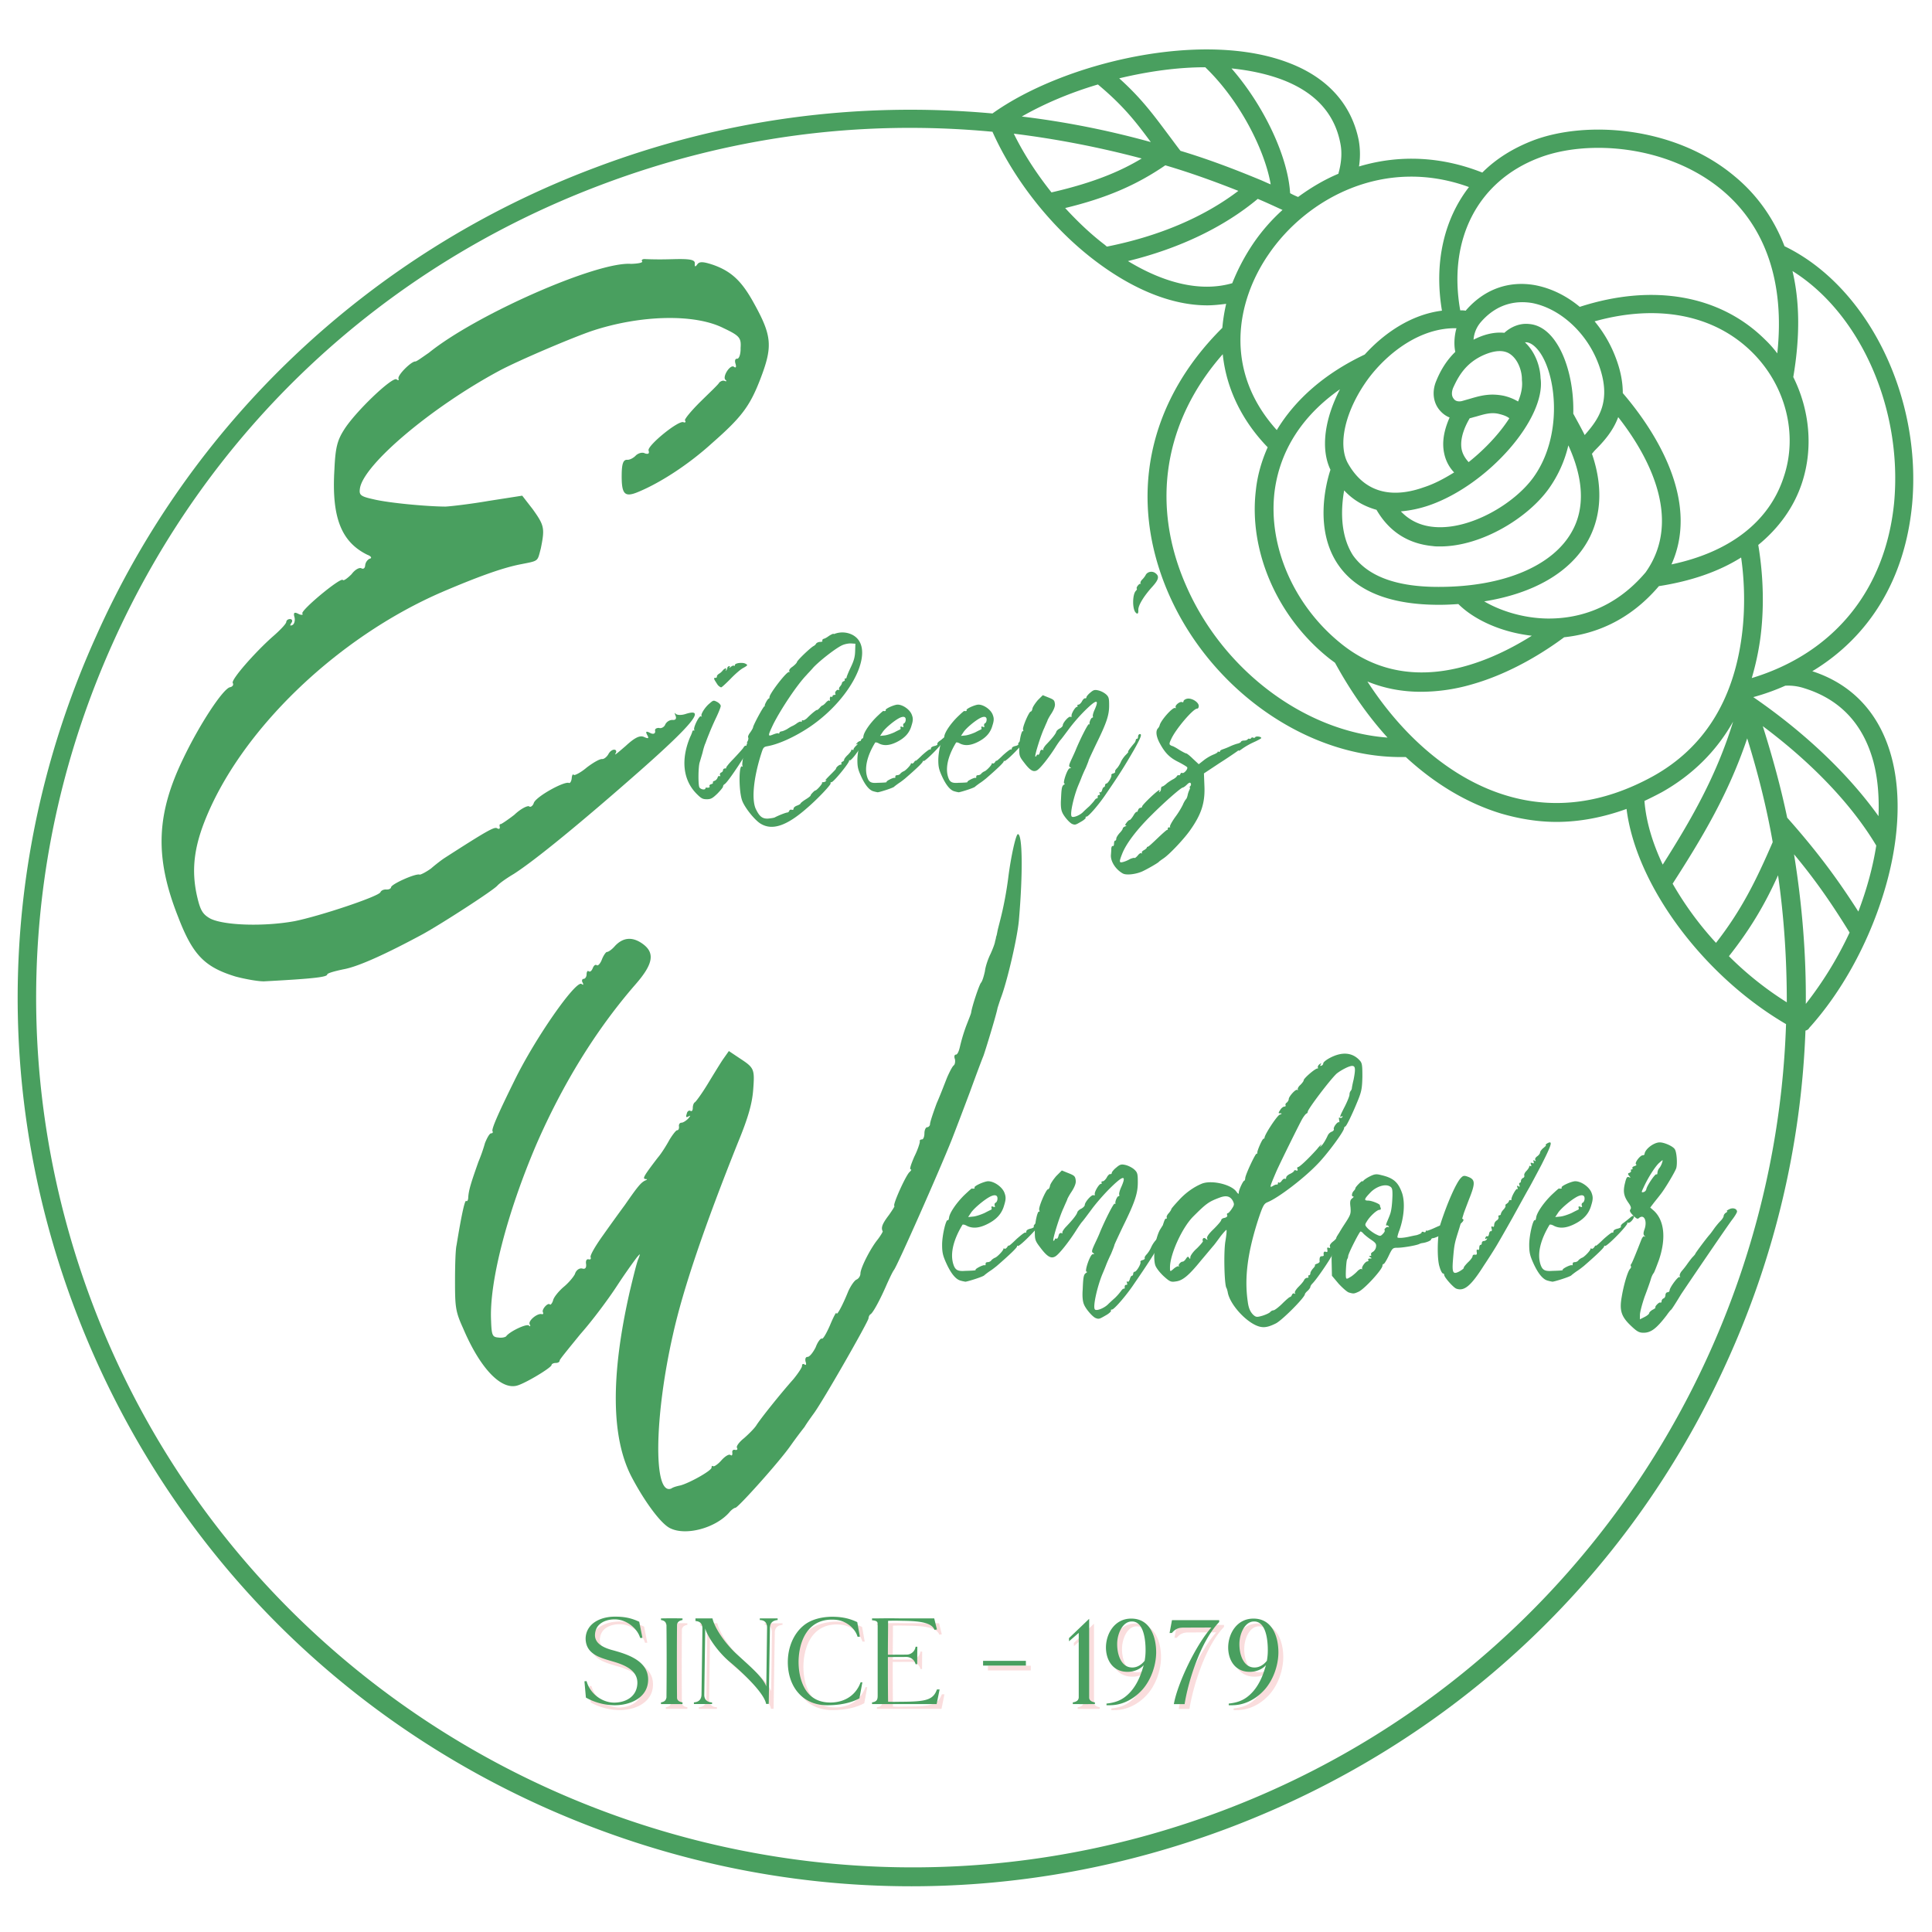 <svg xmlns="http://www.w3.org/2000/svg" width="200" viewBox="0 0 150 150" height="200" version="1.0"><defs><clipPath id="a"><path d="M1.082 3.5h147.75v143.25H1.082zm0 0"/></clipPath></defs><g clip-path="url(#a)"><path fill="#499f5f" d="M148.45 39.227c.796-8.442-3.458-17-9.9-20.11-.976-2.52-2.452-4.265-3.902-5.453-4.64-3.879-11.523-4.324-15.632-2.754-1.536.594-2.868 1.422-3.93 2.488-3.133-1.242-6.41-1.421-9.574-.472a6.124 6.124 0 00-.028-2.074c-.562-2.727-2.367-4.77-5.293-5.922-6.707-2.668-17.582-.09-23.136 3.879-10.52-.95-20.89.445-30.848 4.207a69.21 69.21 0 00-23.406 14.66 68.388 68.388 0 00-15.336 21.71C-.098 66.122-.633 84.813 5.93 101.935c6.59 17.207 19.504 30.863 36.406 38.414 9.102 4.058 18.734 6.101 28.426 6.101 8.304 0 16.636-1.508 24.644-4.531 17.227-6.516 30.938-19.25 38.563-35.957 3.812-8.293 5.879-17.09 6.207-25.945.117-.032.234-.09.293-.211 2.484-2.754 4.492-6.395 5.703-10.22 1.273-3.995 1.508-7.878.652-10.929-.918-3.285-3.015-5.535-6.117-6.543 4.461-2.695 7.18-7.168 7.742-12.886zm-28.93-26.985c3.722-1.422 9.957-1.004 14.183 2.52 3.399 2.843 4.875 7.199 4.285 12.675a8.464 8.464 0 00-.945-1.066c-3.488-3.465-8.719-4.383-14.39-2.547-1.036-.86-2.22-1.449-3.489-1.687-2.039-.356-3.93.324-5.348 1.957 0 0 0 .027-.03.027-.15-.027-.294-.027-.415-.027-.973-5.512 1.36-10.043 6.149-11.852zm15.718 37.086c-.648 5.067-2.953 8.738-6.883 10.93-3.812 2.101-7.625 2.637-11.378 1.512-4.079-1.215-7.918-4.387-10.813-8.86 1.297.535 2.688.8 4.164.8a14.21 14.21 0 003.902-.562c3.16-.886 5.82-2.636 7.211-3.671 2.215-.239 4.961-1.157 7.356-3.97 2.484-.386 4.64-1.124 6.383-2.222.18 1.215.386 3.496.058 6.043zm3.489 28.492a25.697 25.697 0 01-4.493-3.582c1.684-2.133 2.809-4.058 3.813-6.281.473 3.29.68 6.578.68 9.863zm-4.168-21.797c-1.301 4.235-3.25 7.61-5.465 11.106-.797-1.688-1.301-3.375-1.418-4.945a29.5 29.5 0 001.36-.684c2.362-1.332 4.222-3.168 5.523-5.477zm1.093 1.301c.828 2.668 1.508 5.364 1.98 8.059-1.269 2.93-2.394 5.242-4.402 7.82a25.524 25.524 0 01-3.367-4.594c2.305-3.582 4.344-6.988 5.79-11.285zm3.106 6.16c-.504-2.398-1.156-4.765-1.895-7.105 3.844 2.871 6.918 6.101 8.809 9.27-.266 1.687-.738 3.406-1.39 5.124-1.536-2.398-3.075-4.53-5.524-7.289zM94.934 27.5c.265 2.605 1.449 5.121 3.488 7.227-.473 1.066-.8 2.191-.918 3.347-.563 4.707 1.656 9.832 5.676 13.031.144.118.324.239.472.356 1.18 2.16 2.54 4.117 4.075 5.805-6.41-.473-12.793-5.211-15.66-11.848-2.747-6.281-1.684-12.738 2.867-17.918zm3.722-13.184c-.297-.117-.59-.265-.886-.382-2.008-.832-4.047-1.602-6.118-2.223-.324-.414-.62-.828-.914-1.215-1.152-1.539-2.097-2.844-3.843-4.414 2.218-.531 4.492-.86 6.68-.86 2.718 2.61 4.64 6.489 5.081 9.094zm-9.308-3.285a68.1 68.1 0 00-10.016-1.984c1.711-.98 3.723-1.84 5.91-2.488 1.95 1.628 2.926 2.87 4.106 4.472zm-.707 1.274c-1.567.945-3.637 1.863-7.004 2.633-1.153-1.45-2.157-2.989-2.926-4.56a74.426 74.426 0 019.93 1.927zm1.832.53c1.918.563 3.812 1.247 5.672 1.985-2.688 2.043-6.176 3.524-10.196 4.325-.058-.028-.086-.06-.148-.118-1.09-.828-2.125-1.808-3.102-2.875 3.192-.77 5.528-1.777 7.774-3.316zm7.18 2.606c.648.27 1.269.563 1.921.86a14.59 14.59 0 00-2.277 2.61 16.227 16.227 0 00-1.625 3.077c-2.363.684-5.172.059-8.098-1.718 3.992-.977 7.45-2.637 10.078-4.829zm26.445 12.797c1.093 2.903 0 4.325-1.063 5.54-.265-.532-.562-1.067-.887-1.66.059-2.22-.5-4.263-1.3-5.477-.59-.918-1.328-1.422-2.125-1.485-1.067-.117-1.832.594-1.922.684-.59-.059-1.332.027-2.215.445-.063.027-.121.059-.18.086a2.34 2.34 0 01.563-1.36c1.36-1.57 2.926-1.66 3.988-1.484 2.156.418 4.227 2.282 5.14 4.711zm1.539 4.149c2.187 2.781 5.11 7.847 2.125 12.054-2.512 2.961-5.438 3.582-7.504 3.582h-.117c-1.922-.027-3.696-.62-4.907-1.332 3.871-.62 6.739-2.28 8.098-4.796.766-1.422 1.3-3.645.266-6.665.086-.09.148-.18.234-.27.621-.62 1.39-1.448 1.805-2.573zm-21.278 5.687c.711.77 1.567 1.242 2.512 1.508.977 1.688 2.453 2.637 4.375 2.816.176.028.352.028.559.028 3.254 0 6.855-2.25 8.453-4.5a9.497 9.497 0 001.508-3.348c1.18 2.574 1.3 4.856.293 6.664-1.477 2.696-5.317 4.324-10.34 4.324h-.059c-3.254 0-5.469-.828-6.62-2.457-1.036-1.629-.915-3.703-.68-5.035zm10.786-10.488c.859-.383 1.566-.441 2.07-.117.68.445.945 1.39.945 1.953v.09c.059.472-.031 1.039-.297 1.66a3.891 3.891 0 00-1.12-.445 4.528 4.528 0 00-.86-.09c-.68 0-1.27.18-1.774.328l-.617.176c-.265.058-.504 0-.62-.176-.18-.207-.18-.504-.06-.832.415-.918.973-1.922 2.333-2.547zm-1.653 7.348c-.207-.95.352-2.016.617-2.461.149-.028.297-.086.446-.118.62-.175 1.21-.386 1.863-.207.383.09.617.207.766.325-.739 1.156-1.86 2.37-3.16 3.406-.266-.293-.446-.59-.532-.945zm6.117-5.57c-.03-.919-.414-2.044-1.214-2.786h.148c.445.063.828.504 1.066.86 1.27 1.925 1.684 6.488-.535 9.597-1.476 2.074-4.933 4.117-7.71 3.88-1.063-.087-1.923-.5-2.602-1.212a9.24 9.24 0 002.218-.476c4.579-1.598 9.07-6.754 8.63-9.864zm-6.53-3.88c-.208.739-.18 1.422-.09 1.836-.77.742-1.212 1.598-1.477 2.25-.356.832-.239 1.72.293 2.313.207.234.445.414.742.531-.328.742-.652 1.777-.414 2.816a3 3 0 00.765 1.45c-.765.472-1.535.89-2.363 1.156-1.832.652-4.312.86-5.851-1.809-.887-1.507-.207-4.265 1.597-6.691 1.508-1.984 4.02-3.91 6.797-3.852zm-9.782 10.989c-.356 1.066-1.274 4.68.621 7.406 1.418 2.043 4.047 3.078 7.8 3.078h.06c.5 0 .976-.027 1.449-.059 1.09 1.098 3.128 2.164 5.703 2.461-3.578 2.25-9.664 4.797-14.836.59-3.633-2.933-5.645-7.523-5.14-11.758.292-2.34 1.444-5.421 5.081-7.968-1.21 2.34-1.508 4.652-.738 6.25zm26.476 7.347c2.332-5.183-1.625-10.785-3.78-13.3 0-.801-.15-1.72-.563-2.786a9.818 9.818 0 00-1.625-2.785c4.875-1.36 9.277-.531 12.234 2.403 2.598 2.574 3.574 6.367 2.45 9.683-1.122 3.465-4.196 5.836-8.716 6.785zm-15.722-29.297c-1.95 2.52-2.719 5.895-2.098 9.598-2.39.297-4.492 1.746-5.996 3.406-3.074 1.453-5.379 3.465-6.828 5.864-4.168-4.618-3.133-10.008-.649-13.625 2.954-4.352 8.98-7.641 15.57-5.243zm-9.989-3.406c.149.711.09 1.512-.144 2.34v.031c-1.125.473-2.16 1.094-3.133 1.805a5.566 5.566 0 01-.62-.293c-.177-2.902-2.071-6.844-4.552-9.688 1.45.149 2.836.446 4.047.918 2.485.977 3.961 2.606 4.403 4.887zm-9.16 129.469c-35.015 13.21-74.347-4.356-87.644-39.156-6.41-16.797-5.88-35.07 1.476-51.45C16.152 33.422 29.63 20.773 46.68 14.348c9.808-3.703 20.004-5.094 30.375-4.118 1.656 3.704 4.55 7.403 7.89 9.954 3.016 2.308 6.059 3.523 8.778 3.523.5 0 1.004-.059 1.476-.117a13.39 13.39 0 00-.297 1.863c-5.82 5.777-7.355 13.27-4.195 20.586 3.25 7.496 10.727 12.738 18.027 12.738h.414c2.247 2.075 4.758 3.582 7.387 4.383 1.418.414 2.867.653 4.313.653 1.804 0 3.636-.356 5.437-1.008.738 5.925 5.942 12.945 12.383 16.707-.86 26.418-17.434 51.152-43.766 61.074zm45.301-62.645c.031-3.882-.293-7.761-.914-11.613 1.774 2.133 3.012 3.969 4.313 6.074a28.521 28.521 0 01-3.399 5.54zm-.086-24.496c2.746.86 4.52 2.754 5.317 5.63.355 1.3.472 2.753.414 4.292-2.305-3.226-5.672-6.457-9.723-9.242.86-.234 1.684-.531 2.484-.887a4.02 4.02 0 011.508.207zm-4.11-.8c.298-1.008.532-2.075.68-3.2.415-3.285 0-6.07-.175-7.136 1.593-1.305 2.777-2.934 3.398-4.829.883-2.695.59-5.656-.68-8.207.56-3.285.473-5.98-.062-8.23 5.262 3.285 8.57 10.691 7.89 18.008-.68 6.781-4.699 11.668-11.05 13.594zm0 0"/></g><path d="M13.85 71.24c1.13 2.93 2.06 3.852 4.45 4.582.785.208 1.82.387 2.223.368 3.91-.207 4.87-.336 4.883-.532.007-.101.57-.257 1.28-.406 1.165-.21 3.391-1.242 6.15-2.73 1.51-.836 5.452-3.387 5.78-3.762.165-.188.743-.594 1.266-.902 1.68-1.075 5.3-4.047 9.797-8.008 4.172-3.68 5.113-4.906 3.578-4.426-.355.125-.703.098-.797-.008-.094-.11-.094-.058-.012.149.086.207.024.351-.222.332-.2-.016-.461.117-.578.355-.067.195-.325.328-.469.266-.2-.016-.356.074-.316.226.035.203-.122.29-.364.172-.336-.176-.39-.129-.261.13.18.312.078.308-.211.183-.336-.172-.754.043-1.454.691-.585.504-.906.781-.792.59.109-.14.074-.293-.079-.305-.148-.011-.355.121-.476.364-.113.191-.328.375-.477.363-.199-.016-.722.297-1.199.66-.48.41-.945.625-.992.574-.09-.11-.152.04-.168.235-.02.25-.133.441-.227.382-.39-.128-2.527 1.059-2.715 1.547-.07.242-.277.38-.37.27-.145-.059-.665.2-1.149.664-.531.41-1.004.723-1.055.719-.097-.008-.105.093-.066.246-.012.148-.063.144-.207.082-.188-.164-.867.234-4.07 2.293-.208.133-.688.496-1.06.82-.37.27-.788.488-.886.48-.289-.12-2.203.735-2.222.981-.008.102-.165.187-.364.176-.199-.016-.402.066-.465.215-.175.336-4.683 1.843-6.664 2.242-2.328.426-5.422.344-6.527-.192-.625-.347-.8-.66-1.062-1.828-.407-1.879-.231-3.562.574-5.652 2.73-7.04 10.222-14.316 18.484-17.89 2.582-1.102 4.586-1.852 6.059-2.141 1.468-.29 1.312-.2 1.59-1.227.316-1.574.285-1.777-.622-3.047l-.82-1.058-2.578.402c-1.414.246-2.977.426-3.379.445-1.398-.004-4.426-.28-5.601-.57-1.032-.227-1.125-.336-1.036-.879.344-1.871 5.57-6.273 10.778-9.078 1.457-.79 5.843-2.656 7.332-3.145 3.738-1.214 7.89-1.304 10.105-.187 1.254.594 1.39.754 1.332 1.55.016.45-.113.84-.265.829-.149-.012-.207.133-.13.39.083.254.024.352-.116.239-.282-.219-.903.734-.676 1 .144.11.09.156-.055.093-.144-.058-.3.028-.41.122-.059.144-.758.793-1.461 1.488-.703.695-1.25 1.355-1.207 1.457.09.105.035.203-.113.14-.387-.175-2.836 1.836-2.711 2.196.078.254-.024.297-.27.23-.191-.117-.496-.039-.707.145-.164.187-.48.363-.676.347-.3-.019-.421.27-.433 1.118-.02 1.547.21 1.816 1.242 1.394 1.754-.719 3.957-2.152 5.781-3.812 2.25-1.977 2.91-2.828 3.719-4.914.992-2.575.953-3.375-.5-5.985-.922-1.668-1.715-2.426-3.125-2.93-.781-.261-1.078-.28-1.246-.046-.168.238-.211.183-.195-.063.023-.3-.372-.379-1.774-.336a27.42 27.42 0 01-2.098-.008c-.195-.015-.304.079-.21.184.039.106-.364.172-.864.188-2.633-.2-12.039 3.937-15.707 6.906-.527.36-.953.68-1.05.672-.297-.024-1.43 1.09-1.301 1.351.043.102-.012.149-.153.035-.332-.222-3.242 2.555-4.093 3.942-.512.808-.657 1.398-.73 3.039-.231 3.73.526 5.637 2.546 6.637.34.125.379.28.176.312a.672.672 0 00-.336.527c-.016.196-.125.29-.27.227-.14-.11-.504.062-.781.441-.324.325-.64.551-.684.45-.183-.215-3.273 2.351-3.144 2.609.094.105-.059.145-.3.027-.337-.175-.395-.078-.317.227.078.254.008.55-.149.637-.207.086-.203.035-.09-.157.114-.14.075-.293-.074-.304-.152-.012-.308.078-.316.226-.012.149-.5.66-1.09 1.168-1.39 1.242-3.195 3.305-3.066 3.563.09.156-.02.3-.223.336-.563.156-2.371 2.918-3.613 5.52-2.13 4.386-2.23 7.726-.383 12.362zm41.897-18.036c.09.09.191.16.246.16.05 0 .367-.296.715-.648.332-.348.785-.75.996-.855.367-.207.367-.227.172-.332-.227-.122-.82-.051-.82.105 0 .055-.032.09-.067.055-.035-.035-.14 0-.246.086-.105.086-.14.105-.105.035.054-.086.035-.106-.051-.086-.07.031-.121.086-.121.156 0 .05-.035.121-.09.172-.05.035-.05.02-.016-.05.106-.177-.105-.122-.246.05a.995.995 0 01-.297.262c-.105.07-.172.16-.156.21.016.051-.035.106-.121.106-.125 0-.125.035-.035.207.07.106.172.281.242.367zm2.55 4.192c-.175.172-.331.363-.331.433s-.02.106-.055.07c-.035-.034-.137.036-.207.176-.09.122-.437.504-.77.856-.331.332-.574.644-.558.68.035.035 0 .05-.086.05s-.156.07-.156.141c0 .07-.055.14-.14.176a.152.152 0 00-.087.207c.031.07.016.105-.054.07-.051-.035-.122.035-.141.125a.446.446 0 01-.227.242c-.101.02-.156.086-.136.121.035.055-.036.125-.141.141-.105.035-.156.106-.121.156.05.09-.07.14-.246.106-.035 0-.07.02-.07.054 0 .157-.368.102-.47-.07-.105-.21-.09-1.555.016-1.922.036-.12.141-.468.227-.765.07-.317.176-.649.226-.735.036-.105.157-.437.282-.734.12-.313.363-.871.558-1.274.192-.402.348-.8.348-.89 0-.086-.121-.227-.281-.313-.278-.14-.293-.14-.59.121-.352.282-.719.875-.613.977.035.055.02.055-.051.02-.14-.086-.613.89-.524 1.046.036.051.016.07-.035.051-.054 0-.09.02-.105.055 0 .035-.07.242-.176.453-.73 1.746-.559 3.332.488 4.398.367.368.473.434.805.434.312 0 .437-.066.82-.434.242-.246.438-.488.438-.543 0-.07.05-.156.12-.19.141-.087.54-.63 1.083-1.45 1.238-1.903 1.621-2.703.96-2.04zm0 0" fill="#499f5f"/><path d="M64.701 49.208c-.054 0-.191.07-.332.157-.14.105-.312.21-.402.226-.106.035-.14.106-.121.16.035.051-.035.086-.176.086-.121 0-.262.07-.297.121a.518.518 0 01-.226.211c-.262.156-1.254 1.098-1.274 1.238-.015.07-.176.227-.332.348-.191.125-.297.262-.262.352.036.07.02.105-.015.07-.16-.09-1.504 1.656-1.52 1.938 0 .066-.015.12-.05.12-.09 0-.368.524-.317.575.02.035.02.055-.016.02-.07-.036-.84 1.394-.89 1.62 0 .07-.106.247-.227.422-.125.157-.191.328-.156.383.031.05.016.176-.035.277-.09.141-.07.176 0 .176.066 0 .05.051-.035.121-.09.055-.176.227-.211.387-.156.766-.211 1.184-.156 1.254.035.055.015.07-.036.035-.261-.156-.261 1.902 0 2.637.192.539.926 1.465 1.395 1.781.91.59 2.043.227 3.648-1.187.82-.7 1.887-1.832 1.832-1.922-.035-.051 0-.086.07-.086.157 0 1.415-1.535 1.364-1.676 0-.035.016-.05.066-.016.036.016.282-.23.524-.578.246-.332.558-.75.699-.926.14-.171.297-.367.352-.433.171-.211.296-.578.226-.649-.035-.035-.09-.015-.105.036a8.5 8.5 0 01-.403.507c-.21.227-.367.438-.367.47 0 .034-.05.07-.121.07-.07 0-.191.07-.262.16-.105.12-.105.136.016.066.07-.035.055.02-.066.125-.106.102-.211.227-.211.277 0 .07-.036.086-.086.055-.055-.035-.09-.02-.09.031 0 .055-.121.211-.278.368-.156.14-.28.316-.28.367 0 .07-.052.12-.137.156-.07.035-.106.09-.07.14.015.036 0 .087-.055.087-.122 0-.368.21-.368.316 0 .035-.226.262-.488.523-.262.262-.418.438-.348.403.086-.07.106-.055.07.015-.034.055-.14.106-.226.106-.07 0-.121.015-.09.05.055.055-.418.594-.523.594-.067 0-.399.352-.363.387.015.016-.141.156-.368.293-.226.14-.418.297-.418.332 0 .035-.125.106-.261.16-.16.051-.282.156-.282.242s-.05.106-.14.086a.15.15 0 00-.192.07c-.015.071-.086.141-.156.141-.086 0-.61.192-.976.383-.07.035-.317.07-.524.09-.422.016-.648-.156-.91-.684-.383-.695-.227-2.441.402-4.394.141-.438.176-.492.473-.543.871-.156 2.11-.715 3.262-1.485 3.437-2.32 5.238-6.246 3.281-7.187a1.73 1.73 0 00-1.324-.055c-.02.02-.07.02-.106 0zm1.395.75l.316.02-.02.594c-.015.453-.105.75-.347 1.253-.176.368-.316.72-.316.77 0 .05-.051.086-.102.086-.055 0-.07.035-.035.09.016.035-.02.101-.09.12-.086.036-.137.106-.137.157 0 .05-.07.156-.14.246-.07.07-.106.172-.07.227.015.05.015.07-.036.05-.12-.085-.347.176-.261.297.035.051 0 .086-.086.086-.07 0-.141.055-.141.106 0 .055-.035.07-.086.035-.09-.05-.14.086-.105.281.015.051 0 .051-.055.016-.035-.035-.156.035-.262.156-.12.14-.242.227-.277.227-.035 0-.14.105-.227.21-.105.106-.176.157-.176.141 0-.07-.402.242-.8.645-.125.105-.262.176-.297.156-.055-.035-.09 0-.09.055 0 .07-.035.086-.07.05-.032-.035-.157.02-.293.106a1.958 1.958 0 01-.367.227c-.09.035-.262.14-.422.246-.157.086-.348.171-.434.171-.09.02-.156.055-.156.106 0 .05-.035.086-.09.05-.035-.034-.227.02-.402.09-.418.172-.418.122 0-.769.593-1.187 1.87-3.105 2.601-3.855.07-.09.317-.332.524-.579.507-.539 1.78-1.535 2.27-1.742.21-.09.507-.14.679-.125zm0 0" fill="#499f5f"/><path d="M67.841 61.443c.106.035.227.054.297.07.137 0 1.238-.348 1.29-.438.034-.035.195-.156.366-.277.192-.121.383-.281.473-.351.926-.801 1.414-1.274 1.379-1.344 0-.035.016-.051.05-.016.122.07 1.606-1.449 1.52-1.555-.035-.035-.02-.05.035-.015.051.035.192-.035.297-.176.227-.297.106-.402-.156-.156-.105.086-.297.246-.422.332-.137.086-.226.207-.191.262.035.035-.07.105-.227.14-.156.035-.277.102-.277.192 0 .07-.035.105-.07.07-.055-.02-.317.191-.614.453-.277.277-.504.469-.504.434 0-.032-.054 0-.105.09-.05.085-.14.14-.176.12-.05-.035-.086-.035-.086.02-.015.121-.437.559-.574.59a.797.797 0 00-.23.16c-.051.086-.172.137-.262.137-.102 0-.156.055-.137.125 0 .07-.02.105-.055.086-.086-.051-.68.246-.629.312.036.035-.101.055-.714.07-.47.036-.645-.05-.766-.382-.262-.715-.055-1.676.594-2.739.015-.035.156-.019.297.067.382.195.82.16 1.359-.102.645-.316 1.012-.718 1.168-1.293.125-.382.125-.558.035-.8-.137-.438-.75-.856-1.168-.82-.332.05-.96.347-.87.433.05.055-.106.09-.177.055-.02-.02-.226.171-.488.418-.578.558-1.031 1.238-1.066 1.55-.016.125-.051.211-.086.176-.121-.07-.383 1.031-.383 1.66 0 .54.05.75.297 1.29.312.679.644 1.081.976 1.152zm.7-4.625c.207-.297.851-.836 1.238-1.047.347-.192.558-.14.539.12 0 .126-.07.247-.121.263-.07.035-.086.105-.07.195.05.101.019.121-.087.086-.105-.055-.156-.02-.125.07.02.07 0 .121-.015.121a8.774 8.774 0 00-.453.227c-.227.105-.578.226-.77.246l-.347.035zm0 0" fill="#499f5f"/><path d="M74.123 61.443c.105.035.227.054.297.07.137 0 1.238-.348 1.289-.438.035-.035.195-.156.367-.277.192-.121.383-.281.473-.351.926-.801 1.414-1.274 1.379-1.344 0-.035.015-.051.05-.016.122.07 1.606-1.449 1.52-1.555-.035-.035-.02-.05.035-.015.05.035.192-.035.297-.176.227-.297.105-.402-.156-.156-.106.086-.297.246-.422.332-.137.086-.227.207-.192.262.036.035-.07.105-.226.14-.156.035-.277.102-.277.192 0 .07-.036.105-.07.07-.055-.02-.317.191-.614.453-.277.277-.504.469-.504.434 0-.032-.055 0-.105.09-.051.085-.141.14-.176.12-.051-.035-.086-.035-.086.02-.016.121-.438.559-.574.59a.797.797 0 00-.23.16c-.052.086-.173.137-.263.137-.101 0-.156.055-.136.125 0 .07-.02.105-.055.086-.086-.051-.68.246-.629.312.035.035-.101.055-.715.07-.468.036-.644-.05-.765-.382-.262-.715-.055-1.676.593-2.739.016-.035.157-.019.297.067.383.195.82.16 1.36-.102.644-.316 1.011-.718 1.168-1.293.125-.382.125-.558.035-.8-.137-.438-.75-.856-1.168-.82-.332.05-.961.347-.871.433.05.055-.106.09-.176.055-.02-.02-.227.171-.488.418-.578.558-1.032 1.238-1.067 1.55-.015.125-.05.211-.086.176-.12-.07-.382 1.031-.382 1.66 0 .54.05.75.296 1.29.313.679.645 1.081.977 1.152zm.7-4.625c.206-.297.85-.836 1.237-1.047.348-.192.56-.14.54.12 0 .126-.07.247-.122.263-.07.035-.085.105-.07.195.05.101.02.121-.086.086-.105-.055-.156-.02-.125.07.02.07 0 .121-.015.121a8.774 8.774 0 00-.454.227c-.226.105-.578.226-.77.246l-.347.035zm0 0" fill="#499f5f"/><path d="M82.287 56.556c-.12.055-.261.176-.277.262-.055.175-.332.523-.805 1.011-.136.157-.226.317-.207.352.036.05 0 .066-.07.035-.09-.02-.156.031-.191.191-.035.137-.09.208-.14.192-.052-.035-.106 0-.122.07-.02.051-.07.086-.09.07-.07-.07.422-1.66.7-2.234.12-.297.245-.543.245-.578 0-.016.122-.262.297-.523.192-.297.293-.559.278-.73-.035-.317-.07-.352-.559-.544l-.383-.156-.386.383c-.192.226-.383.508-.418.644-.016.14-.086.246-.137.246-.125 0-.649 1.203-.594 1.395.035.105.035.16 0 .125-.105-.106-.297.73-.297 1.324 0 .578.016.649.383 1.117.473.63.734.77 1.031.578.242-.16.871-.945 1.36-1.71.175-.282.382-.579.437-.63.07-.07.367-.472.664-.87a13.56 13.56 0 011.149-1.329c.98-.976 1.222-1.011.82-.12-.102.226-.156.452-.121.503.02.035 0 .09-.05.09-.09 0-.247.348-.212.488.02.035 0 .051-.05.016-.07-.035-.63 1.066-.997 1.937-.07.192-.246.559-.367.82-.191.419-.207.509-.105.579.105.066.105.086-.016.086-.176 0-.578 1.187-.418 1.187.05 0 .05.035-.035.086-.156.106-.192.246-.227 1.117-.035.473 0 .82.086 1.012.121.317.574.84.785.926.227.086.262.07.68-.176.227-.121.387-.277.367-.312-.035-.055 0-.086.07-.086.141 0 .977-.961 1.52-1.782 1.047-1.52 1.465-2.199 2.18-3.437.508-.91.613-1.188.437-1.188-.07 0-.14.086-.14.172 0 .106-.035.196-.086.196-.055 0-.09.035-.09.086a.56.56 0 01-.086.21c-.453.54-.559.715-.504.715.031 0-.055.106-.195.243-.137.14-.313.386-.383.558-.07.16-.211.387-.297.473-.105.105-.176.226-.14.261.019.051-.036.106-.137.141-.106.016-.176.086-.16.121.07.106-.262.664-.383.664-.051 0-.106.07-.106.137 0 .07-.035.14-.086.14-.05 0-.105.106-.14.227-.035.125-.106.211-.157.176-.05-.05-.07-.016-.035.086.035.09.02.14-.05.125-.07 0-.106.05-.106.137.016.09-.02.14-.05.125-.036-.02-.126.05-.196.156-.07.105-.262.312-.398.453-.16.14-.387.348-.508.473-.278.261-.801.453-.871.312-.141-.191.172-1.57.523-2.41.102-.242.227-.54.262-.645.035-.085.172-.418.312-.699.121-.293.227-.558.227-.59 0-.035.262-.593.578-1.257.836-1.696 1.012-2.27 1.012-3.004 0-.54-.02-.66-.227-.856a1.51 1.51 0 00-.594-.312c-.296-.07-.386-.051-.648.175-.156.122-.293.297-.293.348 0 .07-.055.106-.125.086-.05 0-.156.106-.227.246-.07.121-.191.246-.261.246s-.106.032-.086.086c.035.051.015.086-.035.086-.141 0-.473.578-.418.715.015.055-.02.09-.09.055-.137-.055-.594.468-.594.664 0 .066-.102.172-.227.242zm6.091-9.215c0-.348.418-1.047 1.082-1.781.508-.559.559-.82.262-1.047-.242-.207-.63-.137-.77.125-.05.102-.172.262-.277.363-.106.106-.156.227-.121.297.035.055.035.07 0 .035-.09-.07-.367.282-.297.367.035.02 0 .106-.07.176-.262.262-.282 1.344-.036 1.656.157.192.246.125.227-.19zm-1.206 20.473c.262.156 1.031.07 1.555-.176.472-.227 1.152-.629 1.238-.715.02-.035.192-.156.367-.277.453-.297 1.57-1.485 2.043-2.149.907-1.273 1.203-2.18 1.133-3.543l-.035-.906 1.238-.82a36.027 36.027 0 001.363-.91c.051-.051.106-.07.106-.036 0 .036.137-.05.297-.171a5.67 5.67 0 01.87-.489c.317-.14.579-.297.579-.316 0-.121-.402-.172-.473-.07a.11.11 0 01-.156.035.118.118 0 00-.16.035c-.031.055-.086.07-.137.055-.035-.036-.105 0-.125.035-.031.05-.156.101-.277.101-.121 0-.227.035-.246.09-.016.051-.121.106-.227.137-.101.02-.363.105-.593.21a5.44 5.44 0 01-.61.247c-.105.035-.21.101-.21.156 0 .051-.032.051-.087.035-.05-.035-.086-.035-.086.016 0 .035-.14.125-.316.191a3.42 3.42 0 00-.75.438l-.402.316-.454-.422c-.226-.226-.468-.418-.523-.418-.05 0-.277-.12-.54-.277a3.845 3.845 0 00-.487-.281.595.595 0 01-.176-.07c-.121-.07-.121-.141.035-.47.348-.784 1.711-2.374 2.008-2.374.086 0 .137-.086.137-.211 0-.297-.559-.645-.922-.559-.14.035-.262.125-.262.196 0 .066-.055.101-.105.066-.141-.086-.56.227-.508.387.035.086.02.101-.035.07-.172-.105-1.118.957-1.204 1.344a.581.581 0 01-.14.242c-.172.191-.137.578.105 1.066.418.801.785 1.184 1.45 1.516.347.176.664.367.714.422.106.12-.242.523-.382.453-.036-.035-.106 0-.141.086-.016.07-.086.121-.121.086-.055-.016-.121.02-.156.09-.036.07-.196.191-.352.261-.137.086-.367.227-.469.332-.125.102-.246.192-.297.192-.054 0-.105.086-.105.172 0 .105-.035.21-.106.246-.05.05-.07.035-.035-.035.035-.051.035-.106.02-.106-.14 0-1.344 1.153-1.344 1.274 0 .054-.055.105-.125.105s-.156.07-.191.176c-.036.105-.086.176-.106.14-.035-.019-.156.102-.262.297-.12.192-.242.332-.277.332-.055 0-.156.086-.246.207-.121.157-.137.211-.05.227.07 0 .034.035-.071.07-.086.035-.176.106-.176.157 0 .054-.101.21-.242.351-.14.156-.262.348-.262.434 0 .09-.035.16-.09.16-.05 0-.086.101-.086.242 0 .121-.05.211-.105.176-.035-.035-.086.05-.105.172 0 .125-.016.367-.032.543-.02.488.364 1.097.922 1.414zm-.035-1.555c.316-.785 1.137-1.867 2.289-3 .977-.977 2.27-2.113 2.406-2.113.035 0 .176-.086.297-.207.176-.176.262-.211.317-.125.035.054.035.156-.036.226-.054.055-.07.106-.035.106s.016.086-.035.191a1.847 1.847 0 00-.14.438c-.036.14-.086.261-.141.297a2.06 2.06 0 00-.227.418 6.52 6.52 0 01-.61.976c-.245.352-.417.664-.382.719.035.05 0 .066-.07.05-.07 0-.106.036-.106.106.016.05 0 .106-.035.086-.035-.016-.367.281-.75.645-.367.351-.7.664-.75.664-.035 0-.09.02-.09.07 0 .035-.086.121-.207.191-.14.07-.21.157-.175.211.035.051.019.07-.051.035-.055-.035-.176.051-.282.192-.105.12-.226.21-.242.176-.035-.02-.191.015-.351.086a2.26 2.26 0 01-.524.226c-.332.086-.332 0-.07-.664zM75.284 84.836c.473-1.3.945-2.563 1.063-2.84.16-.434 1.027-3.273 1.105-3.746.04-.117.16-.512.277-.828.473-1.262 1.262-4.613 1.38-5.996.316-3.668.277-6.664-.079-6.664-.156 0-.55 1.773-.75 3.39a28.364 28.364 0 01-.433 2.485c-.157.71-.356 1.422-.395 1.617-.039.2-.078.433-.117.473 0 .082-.04.238-.078.355 0 .121-.16.555-.356.988-.199.395-.394.985-.433 1.34-.078.356-.2.79-.317.906-.156.239-.672 1.778-.75 2.29 0 .078-.195.55-.394 1.066a13.52 13.52 0 00-.473 1.574c-.078.356-.195.633-.316.633-.117 0-.156.156-.078.355.039.196 0 .395-.078.473-.118.078-.317.473-.512.906-.16.395-.516 1.344-.828 2.051-.278.75-.516 1.461-.516 1.617 0 .121-.117.239-.234.239-.082 0-.2.195-.2.472 0 .238-.078.473-.195.473-.12 0-.2.078-.16.16 0 .117-.156.629-.434 1.184-.234.55-.394.984-.273.984.078 0 .039.078-.082.195-.274.2-1.379 2.645-1.184 2.645.043 0-.156.316-.433.71-.512.669-.63.985-.473 1.262 0 .04-.156.317-.394.63-.551.671-1.34 2.21-1.34 2.644 0 .156-.117.394-.317.473-.156.078-.433.472-.629.906-.476 1.183-.91 1.933-.91 1.699 0-.16-.234.273-.511.945-.278.63-.551 1.106-.63 1.024-.081-.04-.316.238-.476.672-.195.394-.473.75-.629.75-.16 0-.2.156-.16.355.082.234.043.317-.078.234-.117-.078-.195-.039-.195.122 0 .117-.317.59-.672 1.023-.985 1.105-2.563 3.078-2.88 3.59-.155.238-.59.672-.945.984-.355.278-.632.633-.554.75.078.121 0 .2-.156.16-.157-.039-.239.079-.2.235 0 .199-.039.238-.156.16-.117-.082-.434.117-.71.434-.274.312-.59.511-.63.433-.078-.039-.12 0-.12.117 0 .239-1.696 1.184-2.407 1.38-.195.042-.55.12-.707.237-1.422.633-1.344-5.523.117-11.949.79-3.55 2.445-8.402 5.047-14.91.832-2.012 1.105-3.078 1.183-4.101.122-1.618.083-1.696-1.062-2.446l-.828-.554-.473.671c-.238.356-.789 1.262-1.222 1.973-.438.711-.872 1.3-.95 1.34-.078.039-.156.238-.156.434 0 .199-.078.277-.16.238-.117-.078-.274 0-.313.234-.082.238-.039.278.118.2.195-.118.195-.079 0 .156-.157.16-.395.316-.512.316-.16 0-.238.156-.2.316 0 .157-.038.274-.156.274-.078 0-.355.355-.593.75-.235.433-.63 1.066-.907 1.383-1.144 1.496-1.183 1.617-.945 1.656.156 0 .156.039-.039.117-.316.16-.555.434-1.539 1.856a158.28 158.28 0 00-1.734 2.406c-.594.828-1.028 1.578-.95 1.695.04.117 0 .195-.156.156-.16-.039-.238.118-.2.356.04.316-.077.433-.312.355-.238-.039-.476.157-.554.434-.117.238-.512.71-.907 1.027-.355.313-.75.785-.789 1.024-.078.238-.195.355-.238.316-.156-.2-.668.395-.55.59.038.121.038.16-.079.16-.316-.121-1.105.512-.945.79.078.155.039.195-.082.077-.234-.117-1.457.473-1.734.828-.04.079-.317.157-.59.118-.477-.04-.555-.118-.594-1.301-.156-2.957 1.223-8.324 3.512-13.688 2.011-4.613 4.574-8.836 7.691-12.422 1.418-1.617 1.54-2.488.512-3.195-.75-.515-1.461-.472-2.09.195-.238.278-.512.473-.633.473-.078 0-.273.277-.394.594-.118.316-.313.512-.395.433-.117-.078-.234.04-.312.235-.082.2-.2.316-.317.238-.078-.078-.16.04-.16.238 0 .196-.117.352-.234.352-.118 0-.157.16-.079.277.079.16.079.239-.078.118-.437-.313-3.59 4.183-5.207 7.496-1.304 2.64-1.816 3.824-1.699 3.945.043.078 0 .156-.117.156s-.316.356-.473.75a12.741 12.741 0 01-.511 1.461c-.555 1.574-.75 2.168-.79 2.758 0 .2-.078.355-.16.277-.117-.078-.394 1.262-.746 3.43-.082.316-.12 1.578-.12 2.8 0 2.012.038 2.368.632 3.669 1.34 3.156 2.996 4.851 4.258 4.418.71-.235 2.605-1.38 2.605-1.578 0-.079.156-.157.317-.157.195 0 .312-.078.312-.195 0-.082.75-.988 1.617-2.055.91-1.023 2.172-2.718 2.84-3.746a44.061 44.061 0 011.54-2.207c.277-.316.277-.316.116.117-.117.239-.394 1.383-.668 2.524-1.5 6.59-1.46 11.441.196 14.515.988 1.856 2.21 3.512 2.918 3.868 1.222.629 3.55 0 4.617-1.223.156-.2.394-.356.473-.356.195 0 3.43-3.59 4.3-4.851a34.36 34.36 0 011.063-1.422c.16-.273.473-.707.672-.984.672-.868 4.297-7.22 4.297-7.457 0-.118.082-.274.16-.313.195-.121.75-1.144 1.261-2.328.196-.434.434-.945.551-1.105.239-.274 3.59-7.848 4.496-10.137.278-.711.91-2.367 1.383-3.63zm-.681 14.597c.121.04.262.059.34.078.16 0 1.422-.398 1.48-.5.04-.039.22-.18.423-.32.218-.137.437-.32.539-.398 1.058-.918 1.617-1.461 1.578-1.54 0-.039.02-.062.062-.019.137.078 1.836-1.66 1.738-1.781-.039-.04-.019-.059.04-.02.058.04.218-.039.34-.199.261-.34.12-.461-.18-.18-.121.098-.34.278-.48.38-.16.1-.259.237-.22.3.04.039-.082.121-.261.16-.18.04-.32.117-.32.219 0 .082-.04.121-.079.082-.058-.024-.359.219-.699.52-.32.32-.582.539-.582.5 0-.044-.059 0-.117.097-.063.102-.16.16-.203.14-.059-.038-.098-.038-.098.02-.02.14-.5.64-.66.68a.95.95 0 00-.262.18c-.058.101-.199.16-.297.16-.12 0-.18.062-.16.14 0 .082-.02.122-.062.102-.098-.063-.778.277-.719.36.039.038-.121.058-.82.077-.54.04-.739-.058-.88-.437-.3-.82-.058-1.922.68-3.14.02-.04.18-.02.34.077.442.223.942.184 1.559-.117.742-.36 1.16-.82 1.34-1.48.14-.442.14-.64.039-.922-.156-.496-.86-.977-1.336-.938-.383.059-1.102.399-1 .5.058.059-.121.098-.203.059-.02-.02-.258.2-.559.48-.66.641-1.18 1.422-1.219 1.782-.02.136-.062.238-.101.199-.14-.082-.438 1.18-.438 1.898 0 .622.059.86.34 1.48.36.782.738 1.24 1.117 1.321zm.801-5.3c.238-.34.98-.958 1.418-1.2.402-.219.64-.16.621.14 0 .141-.078.282-.14.302-.079.039-.098.117-.079.218.059.121.02.141-.101.102-.117-.063-.18-.02-.14.078.023.082 0 .14-.02.14-.04.02-.258.122-.52.262-.258.118-.66.258-.879.278l-.398.039zm0 0" fill="#499f5f"/><path d="M83.96 93.836c-.14.058-.3.199-.32.296-.058.2-.379.602-.918 1.16-.16.18-.261.36-.242.403.043.059 0 .078-.078.039-.102-.02-.18.039-.219.219-.043.16-.101.242-.16.218-.062-.039-.12 0-.14.083-.02.058-.083.097-.102.078-.078-.078.48-1.899.8-2.559.141-.34.282-.621.282-.66 0-.02.137-.3.34-.598.219-.34.34-.64.32-.84-.043-.359-.082-.402-.64-.62l-.442-.18-.441.441c-.219.258-.438.578-.477.738-.02.16-.101.282-.16.282-.14 0-.742 1.378-.68 1.597.04.121.04.18 0 .14-.12-.12-.34.84-.34 1.52 0 .66.02.739.438 1.282.539.718.84.879 1.18.656.28-.18 1-1.078 1.562-1.957.2-.32.438-.66.496-.719.082-.082.422-.543.762-1 .34-.46.941-1.14 1.32-1.52 1.117-1.12 1.399-1.16.938-.14-.117.258-.18.52-.137.578.02.04 0 .102-.062.102-.098 0-.278.398-.239.558.02.04 0 .059-.062.02-.078-.04-.719 1.218-1.137 2.218-.082.223-.281.641-.422.942-.219.48-.238.578-.12.66.12.078.12.102-.02.102-.2 0-.66 1.359-.48 1.359.062 0 .062.039-.04.098-.18.12-.219.28-.258 1.28-.043.54 0 .938.098 1.161.14.36.66.957.902 1.059.258.101.297.078.778-.2.261-.14.441-.32.421-.359-.039-.062 0-.102.079-.102.16 0 1.12-1.097 1.742-2.039 1.199-1.738 1.68-2.52 2.496-3.937.582-1.043.703-1.363.5-1.363-.078 0-.16.101-.16.203 0 .117-.04.219-.098.219-.062 0-.102.039-.102.101a.61.61 0 01-.097.238c-.52.621-.64.82-.582.82.039 0-.059.122-.219.282a2.24 2.24 0 00-.441.637 2.28 2.28 0 01-.34.543c-.117.117-.2.257-.16.296.02.063-.04.122-.16.16-.118.02-.2.102-.18.141.082.121-.297.762-.438.762-.062 0-.12.078-.12.16 0 .078-.04.156-.102.156-.059 0-.118.121-.16.262-.04.14-.118.238-.18.2-.059-.06-.078-.02-.04.1.04.099.02.161-.058.142-.082 0-.121.058-.121.16.02.097-.02.16-.059.136-.043-.02-.14.063-.222.18a4.43 4.43 0 01-.457.524c-.18.16-.442.398-.582.539-.32.3-.918.52-1 .359-.16-.219.199-1.8.601-2.758.121-.281.258-.621.301-.742.04-.098.2-.48.36-.8.14-.34.257-.638.257-.68 0-.04.301-.68.66-1.438.961-1.941 1.16-2.602 1.16-3.441 0-.618-.019-.758-.257-.977-.14-.14-.442-.3-.68-.363-.34-.078-.441-.059-.742.203-.18.137-.34.34-.34.398 0 .078-.059.121-.14.102-.06 0-.18.117-.258.277-.082.14-.223.281-.301.281-.082 0-.121.04-.102.102.043.059.02.098-.039.098-.16 0-.539.66-.48.82.02.059-.02.102-.098.059-.16-.059-.68.543-.68.761 0 .078-.12.2-.261.282zm0 0" fill="#499f5f"/><path d="M90.338 99.074c.48.437.578.476.942.418.539-.059 1.02-.461 1.976-1.64.461-.54.902-1.079.98-1.161.083-.098.32-.418.54-.719.222-.277.421-.5.441-.48.04.02 0 .422-.082.902-.137.84-.078 3.34.082 3.598.04.058.078.219.102.32.117.8 1.117 2.02 2.058 2.52.578.3.957.28 1.68-.082.48-.239 2.258-2.02 2.258-2.278 0-.039.101-.16.218-.261.102-.098.204-.239.204-.297 0-.063.078-.18.16-.262.398-.398 1.68-2.32 1.558-2.32-.039 0 .02-.078.14-.18.298-.258.88-1.277.821-1.398-.043-.06-.023-.102.04-.102.14 0 .64-.86.64-1.098 0-.16-.063-.14-.281.117-.48.524-.66.782-.621.782.043 0-.059.12-.2.281-.14.16-.238.32-.238.36.02.038-.101.179-.262.3-.18.14-.28.297-.238.379.04.121.02.14-.101.102-.098-.043-.141 0-.098.156.02.16 0 .203-.121.16-.14-.059-.2.043-.16.262 0 .058-.063.078-.141.078-.16 0-.2.12-.18.402.02.059-.082.14-.199.18-.121.039-.2.101-.16.121.02.039-.04.137-.16.258-.102.12-.2.281-.2.36 0 .081-.042.16-.101.16-.059 0-.078.038-.059.1.04.06 0 .099-.101.099-.078 0-.18.082-.219.16-.039.101-.219.32-.422.52-.219.222-.34.421-.297.5.059.062.04.081-.043.042-.058-.043-.14 0-.18.078-.038.102-.097.18-.14.18-.059 0-.316.223-.617.52-.281.28-.602.52-.68.52a.39.39 0 00-.262.14c-.078.082-.34.199-.597.281-.422.121-.5.121-.703-.059-.239-.222-.38-.543-.438-1.023-.281-1.899 0-3.899.84-6.477.34-1 .418-1.14.7-1.257.84-.34 2.8-1.84 3.84-2.922.757-.758 2.097-2.578 2.097-2.82 0-.06.039-.118.101-.137.098-.043.598-1.082 1.02-2.141.238-.602.281-.879.3-1.719 0-.883-.019-1.062-.203-1.261-.578-.641-1.398-.7-2.359-.18-.258.14-.476.32-.476.402a.2.2 0 01-.141.18c-.102.039-.121.02-.063-.082.063-.14.063-.14-.097-.02-.102.078-.14.2-.121.239.039.062.02.082-.02.082-.14-.04-1.078.757-1.078.918 0 .062-.121.222-.262.363-.14.117-.218.277-.199.34.04.058.02.078-.039.039-.121-.082-.66.52-.66.719 0 .082-.063.18-.14.261-.102.059-.141.16-.102.219.02.059-.02.098-.098.098-.082 0-.242.12-.32.261-.16.239-.16.262 0 .262s.14.04-.063.117c-.219.121-1.156 1.54-1.156 1.782 0 .039-.043.078-.082.078-.102.02-.5.941-.48 1.082.019.039 0 .078-.06.078-.1 0-.859 1.62-.878 1.898 0 .102-.043.203-.082.203-.078 0-.418.7-.418.918 0 .141-.043.121-.203-.097-.438-.563-1.977-.903-2.7-.582-.617.261-1.257.718-1.777 1.3-.3.32-.558.622-.558.66 0 .04-.082.18-.203.32-.118.118-.18.278-.16.321.042.059.023.098-.04.098-.078 0-.12.082-.257.52-.02.019-.102.16-.204.32-.199.32-.418 1.12-.359 1.3.043.079.02.18-.02.2-.097.12-.12.941 0 1.281.063.2.34.559.641.84zm8.738-8.078c.239-.563 1.82-3.762 2.04-4.14.12-.2.261-.38.32-.4a.152.152 0 00.097-.14c0-.2 1.743-2.5 2.243-2.96.32-.259.957-.599 1.199-.599.258 0 .281.22.12 1.059-.081.32-.14.64-.14.7a.454.454 0 01-.101.198.462.462 0 00-.078.262c0 .121-.16.52-.36.918-.402.781-.441.902-.242.781.063-.039.082-.02.04.059-.04.062-.138.082-.2.043-.059-.043-.078.02-.04.18.02.117.02.199 0 .18-.1-.102-.46.359-.421.519.043.058-.04.16-.137.2a.608.608 0 00-.32.28c-.18.399-.383.72-.52.84-.12.098-.12.098 0-.082.079-.121-.082.02-.32.32-.66.739-1.36 1.399-1.48 1.399-.059 0-.082.082-.04.16.04.102 0 .14-.101.102-.078-.04-.16-.02-.16.02 0 .058-.14.16-.3.237-.18.082-.317.204-.317.301 0 .082-.043.121-.102.082-.059-.02-.16.04-.242.16-.078.118-.18.18-.219.141-.039-.043-.078-.023-.078.059 0 .058-.02.097-.082.097-.04-.02-.18.024-.3.102-.278.16-.278.14.241-1.078zm-6.418 3.437c1.02-1.02 1.2-1.14 2.059-1.46.5-.18.8-.098 1 .261.121.258.121.32-.082.621-.117.18-.258.34-.316.34-.043 0-.082.059-.043.137.043.101-.04.183-.2.222-.14.02-.257.098-.257.16 0 .079-.262.38-.582.7-.399.379-.559.62-.52.738.059.121.04.14-.078.043-.121-.102-.18-.102-.242-.024-.04.083-.04.141 0 .18.02.043-.18.281-.461.563-.297.257-.52.578-.52.699 0 .14-.02.16-.097.039-.082-.121-.122-.098-.243.082-.078.117-.18.219-.257.219-.16 0-.38.281-.282.34.059.039.04.039-.039.02-.058-.02-.218.058-.36.179-.3.262-.3.262-.3-.098 0-1.02.961-3.121 1.82-3.96zm0 0" fill="#499f5f"/><path d="M103.391 98.093l.02.957.523.621c.297.32.657.641.797.68.36.102.383.102.742-.058.457-.2 1.86-1.739 1.86-2.02 0-.082.039-.14.097-.14.043 0 .223-.282.383-.622.297-.617.32-.636.7-.636.378 0 1.359-.16 1.66-.282a.78.78 0 01.257-.082c.32-.039.68-.199.68-.277 0-.04.063-.102.14-.102.2 0 1.38-.578 1.919-.96.562-.36.601-.618.12-.54-.198.04-.398.122-.48.18-.058.043-.16.063-.218.02-.059-.04-.121-.02-.121.043 0 .058-.079.117-.18.117-.098 0-.461.14-.82.3-.34.16-.66.282-.7.262-.039-.043-.078 0-.078.059 0 .058-.082.082-.16.039-.082-.04-.16-.02-.16.043 0 .059-.18.137-.379.2-.223.038-.48.097-.563.116-.437.102-.937.141-.937.043 0-.043.059-.3.16-.543.36-1.02.438-2.117.219-2.836-.3-.882-.68-1.222-1.64-1.441-.38-.102-.52-.078-.88.102-.238.117-.46.277-.5.34-.058.058-.082.078-.082.038 0-.101-.539.442-.539.54 0 .039-.039.12-.117.199-.16.16-.203.441-.062.441.082 0 .039.059-.059.14-.16.118-.2.239-.14.7.038.52.019.578-.52 1.398-.301.461-.559.922-.559 1a.51.51 0 01-.12.301c-.083.078-.102.121-.06.121.04 0 0 .137-.081.297-.102.18-.141.582-.122 1.242zm3-5.5c.461-.48 1.16-.699 1.52-.48.18.101.2.223.2.68-.02.68-.079 1.222-.2 1.52-.04.12-.14.358-.219.542-.082.2-.101.316-.039.297.04-.04.117 0 .16.062.04.079.04.098-.023.059-.117-.078-.38.18-.277.262.019.039-.04.16-.16.277-.18.18-.2.18-.56 0-.183-.098-.46-.3-.6-.437-.24-.262-.24-.282-.06-.563.239-.398.778-.879.958-.879.101 0 .14-.058.101-.16a.65.65 0 01-.058-.2c0-.1-.641-.359-.903-.359-.36 0-.32-.12.16-.62zm-1.8 5.18a.53.53 0 00.082-.262c.039-.257.879-1.898.96-1.898.06 0 .16.082.239.18.082.082.34.3.582.46.36.239.418.34.379.56-.02.16-.14.32-.242.378-.118.063-.18.16-.137.223.039.039 0 .097-.082.097-.102 0-.102.02.02.102.14.078.12.101-.04.101-.101 0-.16.04-.12.098.038.059 0 .121-.06.121-.16 0-.46.418-.421.559.02.062 0 .082-.04.039-.058-.04-.218.043-.359.203-.16.16-.398.36-.52.418-.28.18-.32.16-.339-.04-.02-.378.039-1.241.098-1.339zm0 0" fill="#499f5f"/><path d="M113.29 95.394c.18-.601.34-1.14.36-1.2.019-.062.199-.542.398-1.062.52-1.296.5-1.558-.098-1.777-.281-.101-.36-.082-.543.117-.36.383-1.039 1.922-1.558 3.52-.258.8-.301 2.742-.078 3.379.078.281.199.5.257.5.063 0 .102.062.102.12 0 .18.719.981.937 1.06.622.222 1.141-.22 2.141-1.797.36-.54.742-1.141.86-1.34.12-.18.742-1.262 1.359-2.36.62-1.12 1.2-2.18 1.3-2.34.102-.18.52-.96.942-1.761.68-1.34.84-1.758.66-1.758-.12 0-.422.2-.3.219.038 0-.04.082-.18.199-.16.121-.282.3-.282.383 0 .058-.101.199-.218.277-.14.102-.2.223-.14.3.038.083.038.102-.06.04-.101-.059-.12-.04-.082.082.04.121.02.16-.101.098-.137-.04-.156-.02-.098.12.04.102.02.16-.039.122-.062-.04-.101-.02-.101.039 0 .062-.102.219-.22.34-.12.12-.198.28-.16.359.02.063-.019.16-.1.18-.079.043-.161.14-.161.222 0 .098-.04.16-.098.16-.043 0-.062.079-.02.18.04.117.02.16-.081.078-.102-.058-.121-.039-.078.102.039.098.039.16-.024.117-.078-.058-.476.66-.437.82 0 .043-.02.063-.082.043-.059-.023-.098.02-.117.079 0 .058-.083.14-.16.199-.083.039-.141.12-.102.16.02.039-.04.18-.16.3-.121.122-.2.282-.2.34 0 .06-.058.102-.12.102-.06 0-.098.059-.06.137.02.082-.038.203-.14.262a.433.433 0 00-.2.34c0 .14-.058.199-.12.14-.098-.04-.121 0-.078.16.039.117.02.2-.063.2-.058-.02-.117.077-.137.199-.023.14-.082.218-.12.199-.063-.04-.122 0-.16.101-.04.102-.02.141.058.078.082-.039.101-.02.039.063a.299.299 0 01-.219.117.16.16 0 00-.16.16c0 .082-.04.141-.098.141-.062 0-.101.102-.101.223 0 .136-.04.199-.121.156-.059-.059-.098.023-.078.16.039.203 0 .242-.141.223-.102-.02-.18.039-.18.117 0 .082-.16.3-.36.48-.198.203-.359.403-.32.422.02.04-.14.16-.34.278-.5.261-.581.12-.5-.899.102-1.238.122-1.277.481-2.418zm6.895 4.039c.121.04.262.059.34.078.16 0 1.422-.398 1.48-.5.04-.039.22-.18.423-.32.218-.137.437-.32.539-.398 1.058-.918 1.617-1.461 1.578-1.54 0-.039.02-.062.062-.019.137.078 1.836-1.66 1.739-1.781-.04-.04-.02-.059.039-.02.058.04.218-.039.34-.199.261-.34.12-.461-.18-.18-.121.098-.34.278-.48.38-.16.1-.259.237-.22.3.04.039-.082.121-.261.16-.18.04-.32.117-.32.219 0 .082-.04.121-.079.082-.058-.024-.359.219-.699.52-.32.32-.582.539-.582.5 0-.044-.058 0-.117.097-.063.102-.16.16-.203.14-.059-.038-.098-.038-.098.02-.02.14-.5.64-.66.68a.95.95 0 00-.262.18c-.058.101-.199.16-.297.16-.12 0-.18.062-.16.14 0 .082-.02.122-.062.102-.098-.063-.778.277-.719.36.039.038-.121.058-.82.077-.54.04-.739-.058-.88-.437-.3-.82-.058-1.922.68-3.14.02-.04.18-.02.34.077.442.223.942.184 1.559-.117.742-.36 1.16-.82 1.34-1.48.14-.442.14-.64.039-.922-.156-.496-.86-.977-1.336-.938-.383.059-1.102.399-1 .5.058.059-.121.098-.203.059-.02-.02-.258.2-.559.48-.66.641-1.18 1.422-1.219 1.782-.02.136-.062.238-.101.199-.14-.082-.438 1.18-.438 1.898 0 .622.059.86.34 1.48.36.782.738 1.24 1.117 1.321zm.801-5.3c.238-.34.98-.958 1.418-1.2.402-.219.64-.16.621.14 0 .141-.078.282-.14.302-.079.039-.098.117-.079.218.059.121.02.141-.101.102-.117-.063-.18-.02-.14.078.023.082 0 .14-.02.14-.04.02-.258.122-.52.262-.258.118-.66.258-.879.278l-.398.039zm0 0" fill="#499f5f"/><path d="M125.906 100.71c-.184 1.044-.023 1.52.719 2.223.48.457.64.54.98.54.578 0 1-.321 1.797-1.36.14-.203.3-.402.34-.422.062-.04.46-.68.762-1.18.3-.46 3.68-5.437 4-5.84.199-.257.359-.539.359-.597 0-.238-.34-.34-.621-.18-.16.078-.219.14-.16.14.058.02.02.06-.078.118-.102.062-.18.18-.18.262 0 .078-.121.257-.242.379-.14.14-.36.402-.5.601-.14.2-.301.418-.36.48-.218.239-1.101 1.419-1.101 1.477 0 .024-.098.14-.2.242-.097.098-.257.32-.378.48a6.78 6.78 0 01-.461.598c-.14.16-.2.34-.16.422.043.078.043.098-.02.059-.098-.102-.777.82-.777 1.039 0 .082-.082.14-.16.14-.082 0-.16.102-.16.22 0 .1-.063.242-.16.261a.267.267 0 00-.141.219c0 .082-.04.12-.102.101-.078-.062-.437.301-.379.38.04.019-.058.1-.219.179-.14.082-.261.2-.261.262 0 .058-.16.199-.36.297l-.36.183v-.34c0-.203.161-.82.36-1.402.219-.578.442-1.2.5-1.418.059-.2.16-.379.2-.422.039-.02.222-.5.421-1.039.559-1.66.418-3.039-.382-3.797l-.297-.261.258-.34c.14-.18.402-.5.582-.739.34-.441 1.078-1.68 1.18-1.98.097-.36.038-1.262-.122-1.48-.14-.22-.8-.52-1.16-.52-.461 0-1.14.52-1.18.898 0 .063-.058.102-.14.102-.2 0-.66.598-.52.7.063.038.02.1-.121.14-.117.039-.2.101-.16.16.043.059 0 .098-.059.098-.058 0-.078.043-.058.101.039.04-.02.121-.102.16-.14.04-.16.078-.039.239.14.14.121.16-.02.101-.14-.058-.199.04-.3.461-.16.64-.102 1 .261 1.52.2.277.239.418.16.52-.081.097-.042.218.2.46.277.277.36.316.48.2.38-.301.637.238.418.878-.101.281-.101.418-.02.5.102.102.102.121 0 .059-.058-.04-.16.082-.238.281-.382.98-.683 1.719-.761 1.84-.059.058-.078.16-.04.2.04.038 0 .14-.081.218-.18.223-.48 1.223-.637 2.18zm1.7-8.156c-.18.04-.18.02 0-.36.359-.78.859-1.558 1.179-1.878.34-.3.34-.3.258-.043-.04.14-.141.34-.22.422a.651.651 0 00-.14.36c0 .1-.039.16-.078.12-.082-.082-.722.86-.781 1.137a.305.305 0 01-.219.242zm0 0" fill="#499f5f"/><path d="M45.866 132.174c.613.36 1.449.598 2.273.598.64-.008 1.305-.172 1.8-.528.462-.332.778-.828.759-1.527-.043-1.441-1.688-1.934-2.84-2.242-.758-.215-1.328-.57-1.285-1.211.023-.332.152-.59.347-.766.309-.28.762-.402 1.22-.394.972.02 1.757.785 1.937 1.441h.18l-.25-1.254c-.587-.273-1.098-.398-1.876-.398-.648 0-1.191.16-1.593.433a1.527 1.527 0 00-.692 1.32c.028.684.41 1.06.914 1.313.461.223 1.016.352 1.492.504.88.29 1.645.727 1.61 1.621-.043.989-.844 1.465-1.774 1.485-.945.007-1.898-.676-2.172-1.672l-.164.015zm5.829.376v.128h1.672v-.129c-.324-.05-.418-.203-.426-.355a342.21 342.21 0 010-5.664c.008-.137.102-.325.426-.375v-.125a39.76 39.76 0 00-1.672 0v.125c.324.05.383.207.426.375.02 1.867.02 3.77 0 5.644-.043.172-.102.324-.426.375zm2.557.128h1.41v-.129c-.394-.008-.617-.23-.605-.613l.074-5.125c.156.597.95 1.781 1.844 2.543 1.363 1.14 2.753 2.558 2.882 3.316h.204l.093-5.902c0-.406.246-.586.598-.613v-.125h-1.383v.125c.395.007.57.23.563.613l-.059 4.539c-.3-.77-1.355-1.629-2.3-2.508-.942-.863-1.723-2.055-1.88-2.77h-1.32v.204c.36.023.547.21.54.605l-.071 5.098c-.008.41-.239.59-.59.613zm7.291-3.258c0 1 .317 1.875.887 2.473.527.562 1.297.894 2.25.879.82-.008 1.707-.145 2.422-.535l.23-1.246h-.136c-.356.96-1.149 1.507-2.192 1.566-.93.043-1.687-.281-2.156-1.113-.348-.625-.484-1.41-.469-2.153.05-1.574.742-3.136 2.531-3.168.301 0 .555.016.856.125.613.23 1.055.72 1.191 1.203h.18l-.203-1.132c-.668-.317-1.262-.418-1.996-.418-.778.015-1.586.203-2.168.68-.817.667-1.227 1.75-1.227 2.84zm6.539-3.246c.437.031.437.168.437.332v5.508c0 .289-.035.477-.437.535v.129h5.015l.23-1.133h-.206c-.281.793-.824.938-2.567.953-.449 0-.773.02-1.226 0-.016-.96-.016-2.507-.016-3.468l1.457-.008c.367.015.63.27.692.562h.125l.011-1.355h-.136a.704.704 0 01-.692.613l-1.457.008c0-1.074.016-1.559.016-2.633.426-.02.715-.012 1.168 0 1.55.016 2.234.211 2.437.7l.188-.028-.211-.86h-2.43c-.426 0-.742-.011-1.152-.011l-.895.012h-.351zm11.945 3.152h-3.324v.368h3.324zm3.353-1.523l.75-.648v5.02c-.02.194-.137.323-.46.374v.129c.51.008 1.194.008 1.714 0v-.129c-.324-.05-.438-.203-.445-.355v-6.133l-1.567 1.5zm4.508 2.375c.46.012.98-.168 1.289-.52l-.094.301c-.254.836-.684 1.68-1.414 2.207-.383.274-.793.41-1.383.477v.129c.152.008.309 0 .461-.008.914-.059 1.746-.547 2.344-1.227.64-.734 1.023-1.793 1.05-2.789.024-1.203-.425-2.718-1.953-2.703-1.246.008-1.918 1.117-1.945 2.192-.016.988.504 1.925 1.645 1.941zm-.774-2.172c0-.726.383-1.715 1.11-1.738.894-.035 1.062 1.25 1.09 1.96.015.4 0 .716-.067 1.09-.3.376-.66.54-1.008.52-.777-.023-1.133-.937-1.125-1.832zm4.247-.844c.313-.382.606-.418.938-.418l2.129-.007c-1.242 1.398-2.653 4.414-2.914 5.949h.836c.261-1.703 1.226-4.867 2.683-6.375v-.149H91.37l-.187 1zm6.016 3.016c.461.012.98-.168 1.29-.52l-.094.301c-.254.836-.684 1.68-1.415 2.207-.382.274-.793.41-1.382.477v.129c.152.008.308 0 .46-.008.915-.059 1.747-.547 2.344-1.227.641-.734 1.024-1.793 1.051-2.789.024-1.203-.426-2.718-1.953-2.703-1.246.008-1.918 1.117-1.945 2.192-.016.988.504 1.925 1.644 1.941zm-.773-2.172c0-.726.383-1.715 1.11-1.738.894-.035 1.062 1.25 1.089 1.96.016.4 0 .716-.066 1.09-.301.376-.66.54-1.008.52-.778-.023-1.133-.937-1.125-1.832zm0 0" fill="#f4abaa" fill-opacity=".4"/><path d="M45.489 131.797c.613.36 1.45.598 2.273.598.641-.008 1.305-.172 1.801-.527.461-.332.777-.829.758-1.528-.043-1.441-1.688-1.933-2.84-2.242-.758-.215-1.328-.57-1.285-1.21.023-.333.152-.59.348-.766.308-.282.761-.403 1.218-.395.973.02 1.758.785 1.938 1.441h.18l-.25-1.254c-.586-.273-1.098-.398-1.875-.398-.649 0-1.192.16-1.594.434-.485.332-.707.828-.692 1.32.028.684.41 1.059.914 1.312.461.223 1.016.352 1.493.504.879.29 1.644.727 1.609 1.621-.043.989-.844 1.465-1.773 1.485-.946.008-1.899-.676-2.172-1.672l-.164.016zm5.829.375v.13h1.672v-.13c-.324-.05-.418-.203-.426-.355a342.21 342.21 0 010-5.664c.008-.137.102-.324.426-.375v-.125a39.76 39.76 0 00-1.672 0v.125c.325.05.383.207.426.375.02 1.867.02 3.77 0 5.644-.043.172-.101.325-.426.375zm2.557.129h1.41v-.129c-.394-.008-.617-.23-.605-.613l.074-5.125c.156.598.95 1.781 1.844 2.543 1.363 1.14 2.754 2.559 2.883 3.316h.203l.093-5.902c0-.406.247-.586.598-.613v-.125h-1.383v.125c.395.008.57.23.563.613l-.059 4.54c-.3-.77-1.355-1.63-2.3-2.509-.942-.863-1.723-2.054-1.88-2.77h-1.32v.204c.36.023.547.21.54.605l-.071 5.098c-.008.41-.238.59-.59.613zm7.291-3.258c0 1 .317 1.875.887 2.473.527.563 1.297.895 2.25.879.82-.008 1.707-.145 2.422-.535l.23-1.246h-.136c-.356.96-1.149 1.508-2.192 1.566-.93.043-1.687-.281-2.156-1.113-.348-.625-.484-1.41-.469-2.153.051-1.574.743-3.136 2.532-3.167.3 0 .554.015.855.125.613.23 1.055.718 1.191 1.203h.18l-.203-1.133c-.668-.317-1.262-.418-1.996-.418-.777.015-1.586.203-2.168.68-.816.668-1.227 1.75-1.227 2.84zm6.539-3.246c.437.032.437.168.437.332v5.508c0 .29-.035.477-.437.535v.13h5.016l.23-1.134h-.207c-.281.793-.824.938-2.566.954-.45 0-.774.02-1.227 0-.016-.961-.016-2.508-.016-3.47l1.457-.007c.368.016.63.27.692.562h.125l.012-1.355h-.137a.704.704 0 01-.692.613l-1.457.008c0-1.074.016-1.559.016-2.633.426-.02.715-.011 1.168 0 1.55.016 2.234.211 2.437.7l.188-.028-.211-.86h-2.43c-.425 0-.742-.01-1.152-.01l-.895.01h-.351zm11.945 3.153h-3.324v.367h3.324zm3.353-1.524l.75-.648v5.02c-.02.195-.136.324-.46.374v.13a69.95 69.95 0 001.714 0v-.13c-.324-.05-.437-.203-.445-.355v-6.133l-1.567 1.5zm4.507 2.375c.462.012.981-.168 1.29-.52l-.094.301c-.254.836-.683 1.68-1.414 2.207-.383.274-.793.41-1.383.477v.129c.153.008.309 0 .461-.008.914-.058 1.746-.547 2.344-1.226.64-.735 1.023-1.793 1.05-2.79.024-1.203-.425-2.718-1.952-2.703-1.246.008-1.918 1.118-1.946 2.192-.015.988.504 1.926 1.645 1.941zm-.773-2.172c0-.726.383-1.715 1.11-1.738.894-.035 1.062 1.25 1.09 1.961.015.398 0 .715-.067 1.09-.3.375-.66.539-1.008.52-.777-.024-1.132-.938-1.125-1.833zm4.248-.843c.312-.383.605-.418.937-.418l2.129-.008c-1.242 1.398-2.652 4.414-2.914 5.949h.836c.262-1.703 1.226-4.867 2.684-6.375v-.148h-3.665l-.187 1zM97 129.801c.461.012.98-.168 1.29-.52l-.094.301c-.254.836-.684 1.68-1.414 2.207-.383.274-.793.41-1.383.477v.129c.152.008.308 0 .46-.008.915-.058 1.747-.547 2.345-1.226.64-.735 1.023-1.793 1.05-2.79.024-1.203-.425-2.718-1.953-2.703-1.246.008-1.918 1.118-1.945 2.192-.016.988.504 1.926 1.644 1.941zm-.773-2.172c0-.726.383-1.715 1.11-1.738.894-.035 1.062 1.25 1.09 1.961.015.398 0 .715-.067 1.09-.301.375-.66.539-1.008.52-.777-.024-1.133-.938-1.125-1.833zm0 0" fill="#499f5f"/></svg>